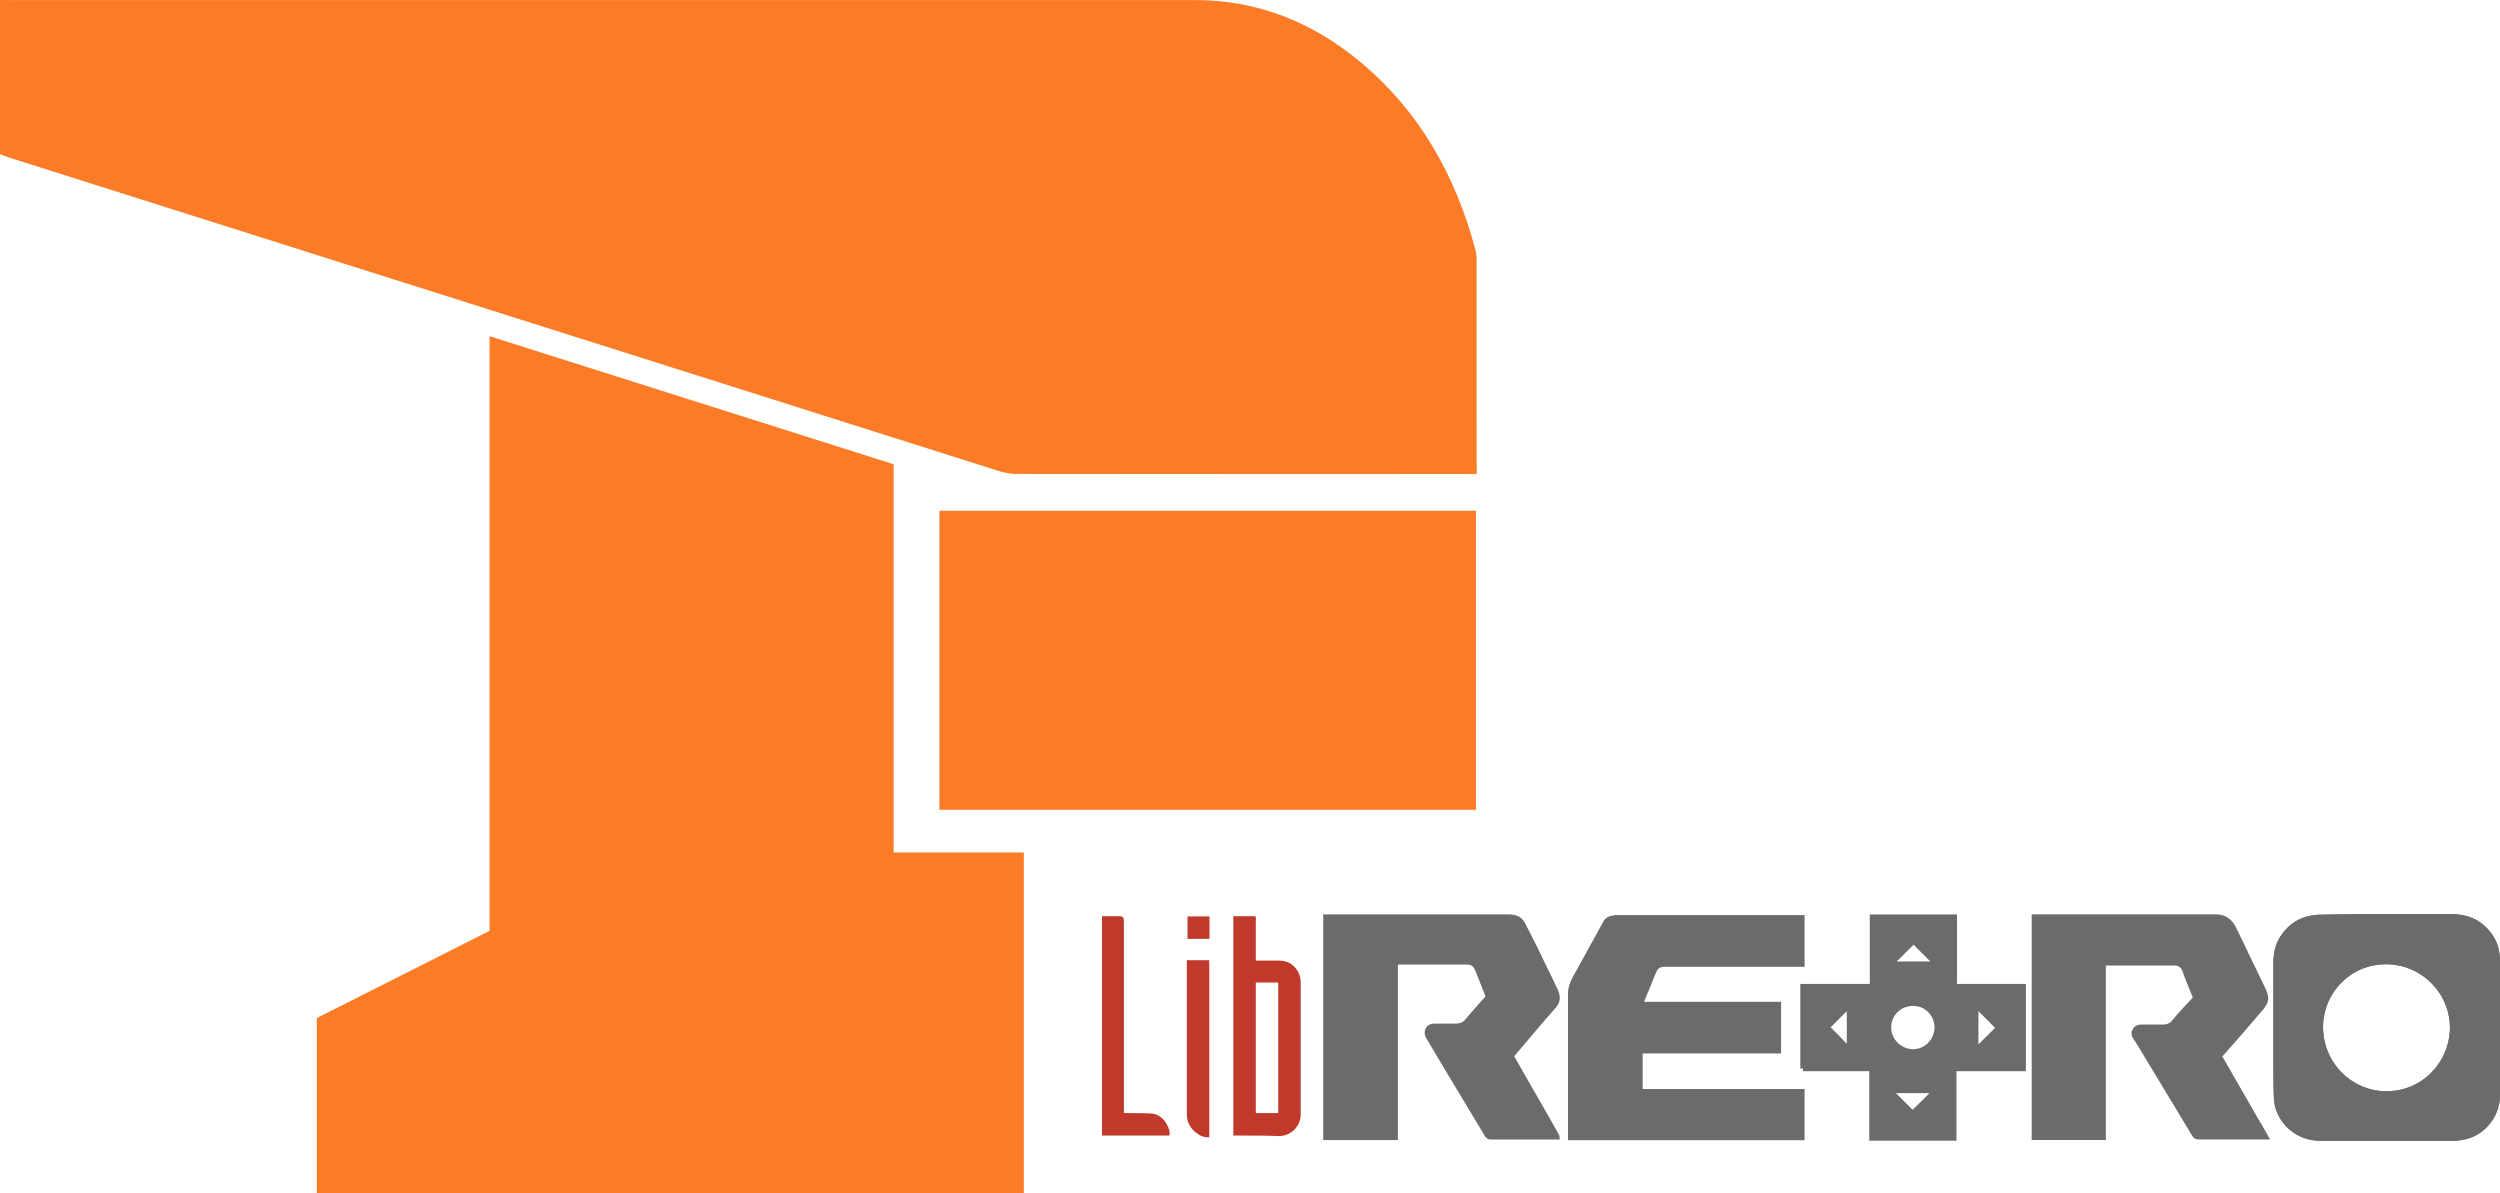 <?xml version="1.0" encoding="UTF-8" standalone="no"?>
<!-- Generator: Adobe Illustrator 16.0.3, SVG Export Plug-In . SVG Version: 6.00 Build 0)  -->

<svg
   xmlns:dc="http://purl.org/dc/elements/1.1/"
   xmlns:cc="http://creativecommons.org/ns#"
   xmlns:rdf="http://www.w3.org/1999/02/22-rdf-syntax-ns#"
   xmlns:svg="http://www.w3.org/2000/svg"
   xmlns="http://www.w3.org/2000/svg"
   xmlns:sodipodi="http://sodipodi.sourceforge.net/DTD/sodipodi-0.dtd"
   xmlns:inkscape="http://www.inkscape.org/namespaces/inkscape"
   version="1.1"
   id="Ebene_1"
   x="0px"
   y="0px"
   width="953.037"
   height="454.955"
   viewBox="0 0 953.037 454.955"
   enable-background="new 0 0 566.929 458.929"
   xml:space="preserve"
   inkscape:version="0.48.4 r9939"
   sodipodi:docname="logo.svg"><defs
     id="defs31" /><sodipodi:namedview
     pagecolor="#ffffff"
     bordercolor="#666666"
     borderopacity="1"
     objecttolerance="10"
     gridtolerance="10"
     guidetolerance="10"
     inkscape:pageopacity="0"
     inkscape:pageshadow="2"
     inkscape:window-width="1629"
     inkscape:window-height="1026"
     id="namedview29"
     showgrid="false"
     fit-margin-top="0"
     fit-margin-left="0"
     fit-margin-right="0"
     fit-margin-bottom="0"
     inkscape:zoom="1.4368413"
     inkscape:cx="711.30653"
     inkscape:cy="53.467322"
     inkscape:window-x="51"
     inkscape:window-y="24"
     inkscape:window-maximized="1"
     inkscape:current-layer="g3854" /><g
     id="g3"
     transform="translate(-1.987,-1.989)"><g
       id="g5"
       style="fill:#fa8c4e;fill-opacity:1" /><g
       id="g3854"><g
         id="g3891"><path
           d="m 564.898,182.695 c 0.103,-1.35 0,-2.745 0,-3.875 0.015,-25.821 0.018,-51.642 -0.007,-77.463 -10e-4,-1.341 -0.074,-2.729 -0.417,-4.015 C 557.024,69.363 543.532,44.982 521.178,26.124 502.825,10.643 481.743,2.007 457.451,2.011 393.43,2.022 329.409,2.015 265.387,2.015 179.219,2.015 93.052,2.014 6.885,2.025 c -1.591,0 -3.182,-0.08 -4.898,0 0,19.744 0,39.258 0,58.69 1.204,0.469 2.251,0.942 3.338,1.29 7.92,2.53 15.849,5.035 23.776,7.545 79.821,25.273 159.644,50.542 239.464,75.823 37.698,11.939 75.383,23.919 113.091,35.826 2.366,0.747 4.884,1.441 7.333,1.444 57.348,0.081 114.696,0.064 172.045,0.052 1.128,0 2.515,0.104 3.864,0 z m -222.241,-3.722 c -51.406,-16.294 -102.396,-32.456 -154.027,-48.82 0,76.025 0,151.292 0,226.685 -22.218,11.208 -44.116,22.253 -65.864,33.224 0,22.504 0,44.586 0,66.882 89.945,0 179.608,0 269.52,0 0,-43.316 0,-86.366 0,-129.985 -16.6,0 -32.95,0 -49.629,0 0,-49.564 0,-98.559 0,-147.986 z m 17.448,17.717 c 0,38.089 0,75.92 0,114.012 68.267,0 136.274,0 204.543,0 0,-38.089 0,-75.92 0,-114.012 -68.267,0 -136.273,0 -204.543,0 z"
           id="path7"
           inkscape:connector-curvature="0"
           style="fill:#fb7b27;fill-opacity:1;fill-rule:evenodd" /><g
           style="fill:#fa8c4e;fill-opacity:1"
           id="g56"
           transform="matrix(1.991,0,0,-1.991,472.155,434.872)"><path
             inkscape:connector-curvature="0"
             d="m 0,0 0,42 3.3,0 c 1.2,0 1,0.1 1,-1 l 0,-6.8 0,-0.7 4.4,0 c 0.5,0 1,-0.1 1.4,-0.2 1.7,-0.5 2.8,-2.3 2.8,-3.9 L 12.9,4 C 12.9,1.8 11,-0.1 8.8,-0.1 5.9,0 3,0 0,0 m 8.6,29.3 -4.3,0 0,-25 4.3,0"
             style="fill:#c0392b;fill-opacity:1;fill-rule:nonzero;stroke:none"
             id="path58" /></g><g
           style="fill:#fa8c4e;fill-opacity:1"
           id="g60"
           transform="matrix(1.991,0,0,-1.991,447.76,434.87)"><path
             inkscape:connector-curvature="0"
             d="m 0,0 -12.9,0 0,42 2.7,0 c 1.5,0 1.5,0 1.5,-1.5 l 0,-35.4 0,-0.8 1.1,0 c 1.4,0 2.9,0 4.3,-0.1 C -1.4,4 -0.1,2.1 0.1,0.4 0,0.3 0,0.2 0,0"
             style="fill:#c0392b;fill-opacity:1;fill-rule:nonzero;stroke:none"
             id="path62" /></g><g
           style="fill:#fa8c4e;fill-opacity:1"
           id="g64"
           transform="matrix(1.991,0,0,-1.991,462.977,368.037)"><path
             inkscape:connector-curvature="0"
             d="m 0,0 0,-33.9 c -1.1,-0.1 -2,0.4 -2.8,1.1 -1,0.9 -1.5,2 -1.5,3.3 l 0,28.8 0,0.7 4.3,0 z"
             style="fill:#c0392b;fill-opacity:1;fill-rule:nonzero;stroke:none"
             id="path66" /></g><path
           inkscape:connector-curvature="0"
           d="m 454.694,351.343 8.362,0 0,8.561 -8.362,0 0,-8.561 z"
           style="fill:#c0392b;fill-opacity:1;fill-rule:nonzero;stroke:none"
           id="path68" /><g
           style="fill:#6b6b6b;fill-opacity:1;stroke:#6b6b6b;stroke-opacity:1"
           id="g52"
           transform="matrix(1.991,0,0,-1.991,911.845,351.474)"><path
             inkscape:connector-curvature="0"
             d="m 0,0 12.4,0 c 2.3,0 4.3,-0.6 6,-2.1 1.5,-1.4 2.5,-3.1 2.7,-5.1 0.1,-1.1 0.1,-2.2 0.1,-3.3 l 0,-23.4 c 0,-1.9 -0.5,-3.6 -1.6,-5.1 -1.4,-1.9 -3.3,-3 -5.6,-3.3 -0.6,-0.1 -1.1,-0.1 -1.7,-0.1 l -24.9,0 c -2.5,0 -4.7,0.9 -6.4,2.7 -1.2,1.4 -2,3 -2.1,4.8 -0.1,2.2 -0.1,4.4 -0.1,6.6 l 0,19.6 c 0,1.8 0.4,3.5 1.5,5 1.4,2 3.3,3.2 5.8,3.5 0.5,0.1 1,0.1 1.5,0.1 C -8.4,0 -4.2,0 0,0 z m -12.7,-21.2 c 0.1,-7 5.5,-12.5 12.3,-12.7 7.3,-0.2 12.8,5.6 13,12.4 0.1,7 -5.4,12.6 -12.2,12.9 -7.3,0.3 -13.1,-5.5 -13.1,-12.6 z"
             style="fill:#6b6b6b;fill-opacity:1;stroke:#6b6b6b;stroke-width:1;stroke-linecap:butt;stroke-linejoin:miter;stroke-miterlimit:10;stroke-opacity:1;stroke-dasharray:none"
             id="path54" /></g><g
           style="fill:#6b6b6b;fill-opacity:1;stroke:#6b6b6b;stroke-opacity:1"
           id="g70"
           transform="matrix(1.991,0,0,-1.991,627.003,384.876)"><path
             inkscape:connector-curvature="0"
             d="m 0,0 26.6,0 0,-8.9 -26.5,0 0,-7.8 31,0 0,-8.8 -44.3,0 0,0.6 0,27 c 0,0.9 0.3,1.8 0.7,2.6 2,3.6 4,7.3 6,10.9 0.4,0.8 1.2,0.9 1.9,1 l 0.5,0 34.6,0 0.6,0 0,-8.9 -0.7,0 -25.6,0 C 3.8,7.7 3.1,7.3 2.7,6.3 1.9,4.3 1,2.2 0.2,0.2 0.1,0.3 0.1,0.2 0,0"
             style="fill:#6b6b6b;fill-opacity:1;fill-rule:nonzero;stroke:#6b6b6b;stroke-opacity:1"
             id="path72" /></g><g
           style="fill:#6b6b6b;fill-opacity:1;stroke:#6b6b6b;stroke-opacity:1"
           id="g74"
           transform="matrix(1.991,0,0,-1.991,777.493,351.552)"><path
             inkscape:connector-curvature="0"
             d="m 0,0 0.7,0 34.1,0 c 1.5,0 2.5,-0.7 3.2,-1.9 1.1,-2.2 2.2,-4.5 3.3,-6.8 0.9,-1.8 1.7,-3.6 2.6,-5.4 0.3,-0.7 0.6,-1.5 0.2,-2.3 -0.3,-0.6 -0.7,-1.1 -1.1,-1.5 -2.1,-2.5 -4.3,-5 -6.5,-7.5 -0.3,-0.3 -0.5,-0.6 -0.8,-0.9 -0.3,-0.2 -0.2,-0.4 -0.1,-0.7 2.3,-4 4.6,-8 6.9,-12 0.6,-1 1.2,-2 1.8,-3.1 l -0.5,0 -12.3,0 c -0.4,0 -0.6,0.1 -0.8,0.4 -3.4,5.6 -6.8,11.3 -10.2,16.9 -0.4,0.6 -0.7,1.2 -1.1,1.7 -0.3,0.5 -0.4,0.9 -0.1,1.4 0.3,0.5 0.7,0.6 1.2,0.6 l 4.1,0 c 0.9,0 1.7,0.3 2.3,1.1 1.2,1.5 2.5,2.8 3.8,4.2 0.2,0.2 0.3,0.4 0.1,0.6 -0.7,1.7 -1.4,3.4 -2,5.1 -0.4,0.9 -1,1.3 -2,1.3 l -12.9,0 -0.7,0 0,-33.4 L 0,-42.2 0,0 z"
             style="fill:#6b6b6b;fill-opacity:1;fill-rule:nonzero;stroke:#6b6b6b;stroke-opacity:1"
             id="path76" /></g><g
           style="fill:#6b6b6b;fill-opacity:1;stroke:#6b6b6b;stroke-opacity:1"
           id="g78"
           transform="matrix(1.991,0,0,-1.991,911.845,351.474)"><path
             inkscape:connector-curvature="0"
             d="m 0,0 12.4,0 c 2.3,0 4.3,-0.6 6,-2.1 1.5,-1.4 2.5,-3.1 2.7,-5.1 0.1,-1.1 0.1,-2.2 0.1,-3.3 l 0,-23.4 c 0,-1.9 -0.5,-3.6 -1.6,-5.1 -1.4,-1.9 -3.3,-3 -5.6,-3.3 -0.6,-0.1 -1.1,-0.1 -1.7,-0.1 l -24.9,0 c -2.5,0 -4.7,0.9 -6.4,2.7 -1.2,1.4 -2,3 -2.1,4.8 -0.1,2.2 -0.1,4.4 -0.1,6.6 l 0,19.6 c 0,1.8 0.4,3.5 1.5,5 1.4,2 3.3,3.2 5.8,3.5 0.5,0.1 1,0.1 1.5,0.1 C -8.4,0 -4.2,0 0,0 m -12.7,-21.2 c 0.1,-7 5.5,-12.5 12.3,-12.7 7.3,-0.2 12.8,5.6 13,12.4 0.1,7 -5.4,12.6 -12.2,12.9 -7.3,0.3 -13.1,-5.5 -13.1,-12.6"
             style="fill:#6b6b6b;fill-opacity:1;fill-rule:nonzero;stroke:#6b6b6b;stroke-opacity:1"
             id="path80" /></g><g
           style="fill:#6b6b6b;fill-opacity:1;stroke:#6b6b6b;stroke-opacity:1"
           id="g82"
           transform="matrix(1.991,0,0,-1.991,689.291,409.34)"><path
             inkscape:connector-curvature="0"
             d="m 0,0 0,15.7 0.6,0 12.1,0 c 0.5,0 0.6,0.1 0.6,0.6 l 0,12 0,0.7 15.7,0 0,-13.3 13.2,0 0,-15.7 -13.3,0 0,-13.3 -15.7,0 0,0.6 0,12 C 13.2,-0.2 13.1,0 12.5,0 L 0.5,0 C 0.6,0 0,0 0,0 m 21.1,12.5 c -2.6,0 -4.7,-2 -4.7,-4.6 0,-2.6 2.1,-4.6 4.6,-4.7 2.6,0 4.6,2 4.7,4.6 0,2.6 -2,4.7 -4.6,4.7 m 12,-9.1 4.4,4.4 -4.4,4.4 0,-8.8 z M 16.7,20 l 8.9,0 -4.4,4.4 c -1.6,-1.5 -3,-3 -4.5,-4.4 M 4.6,7.9 C 6,6.5 7.5,5 8.9,3.5 l 0,8.7 C 7.5,10.8 6,9.3 4.6,7.9 M 21,-8.6 c 1.5,1.5 3,2.9 4.4,4.4 l -8.8,0 c 1.5,-1.5 3,-3 4.4,-4.4"
             style="fill:#6b6b6b;fill-opacity:1;fill-rule:nonzero;stroke:#6b6b6b;stroke-opacity:1"
             id="path84" /></g><g
           style="fill:#6b6b6b;fill-opacity:1;stroke:#6b6b6b;stroke-opacity:1"
           id="g86"
           transform="matrix(1.991,0,0,-1.991,533.891,369.101)"><path
             inkscape:connector-curvature="0"
             d="m 0,0 0,-33.4 -13.3,0 0,42.2 0.7,0 34.4,0 c 1.2,0 2.1,-0.4 2.6,-1.4 0.8,-1.5 1.5,-3 2.3,-4.5 1.3,-2.8 2.7,-5.5 4,-8.3 0.5,-1.1 0.4,-2.1 -0.5,-3 -1.7,-1.9 -3.3,-3.8 -4.9,-5.7 -0.9,-1.1 -1.9,-2.2 -2.8,-3.3 -0.3,-0.3 -0.3,-0.5 -0.1,-0.8 2.8,-5 5.7,-9.9 8.5,-14.9 0,-0.1 0.1,-0.1 0.1,-0.2 l -0.4,0 -12.3,0 c -0.3,0 -0.5,0.1 -0.7,0.4 -3.7,6.2 -7.5,12.4 -11.2,18.7 -0.3,0.5 -0.4,1 -0.1,1.5 0.3,0.5 0.7,0.6 1.3,0.6 l 3.9,0 c 1,0 1.8,0.3 2.4,1.1 1.2,1.4 2.4,2.8 3.7,4.2 0.2,0.3 0.3,0.5 0.1,0.7 -0.6,1.6 -1.3,3.2 -1.9,4.8 -0.5,1.1 -1,1.5 -2.2,1.5 L 0.8,0.2 0,0.2 C 0,0.2 0,0 0,0"
             style="fill:#6b6b6b;fill-opacity:1;fill-rule:nonzero;stroke:#6b6b6b;stroke-opacity:1"
             id="path88" /></g><g
           id="g11"><path
             d="m 3.972,59.45 c -2.648,266.319 -1.324,133.16 0,0 z"
             id="path15"
             inkscape:connector-curvature="0"
             sodipodi:nodetypes="cc" /></g></g></g><g
       id="g17" /></g></svg>